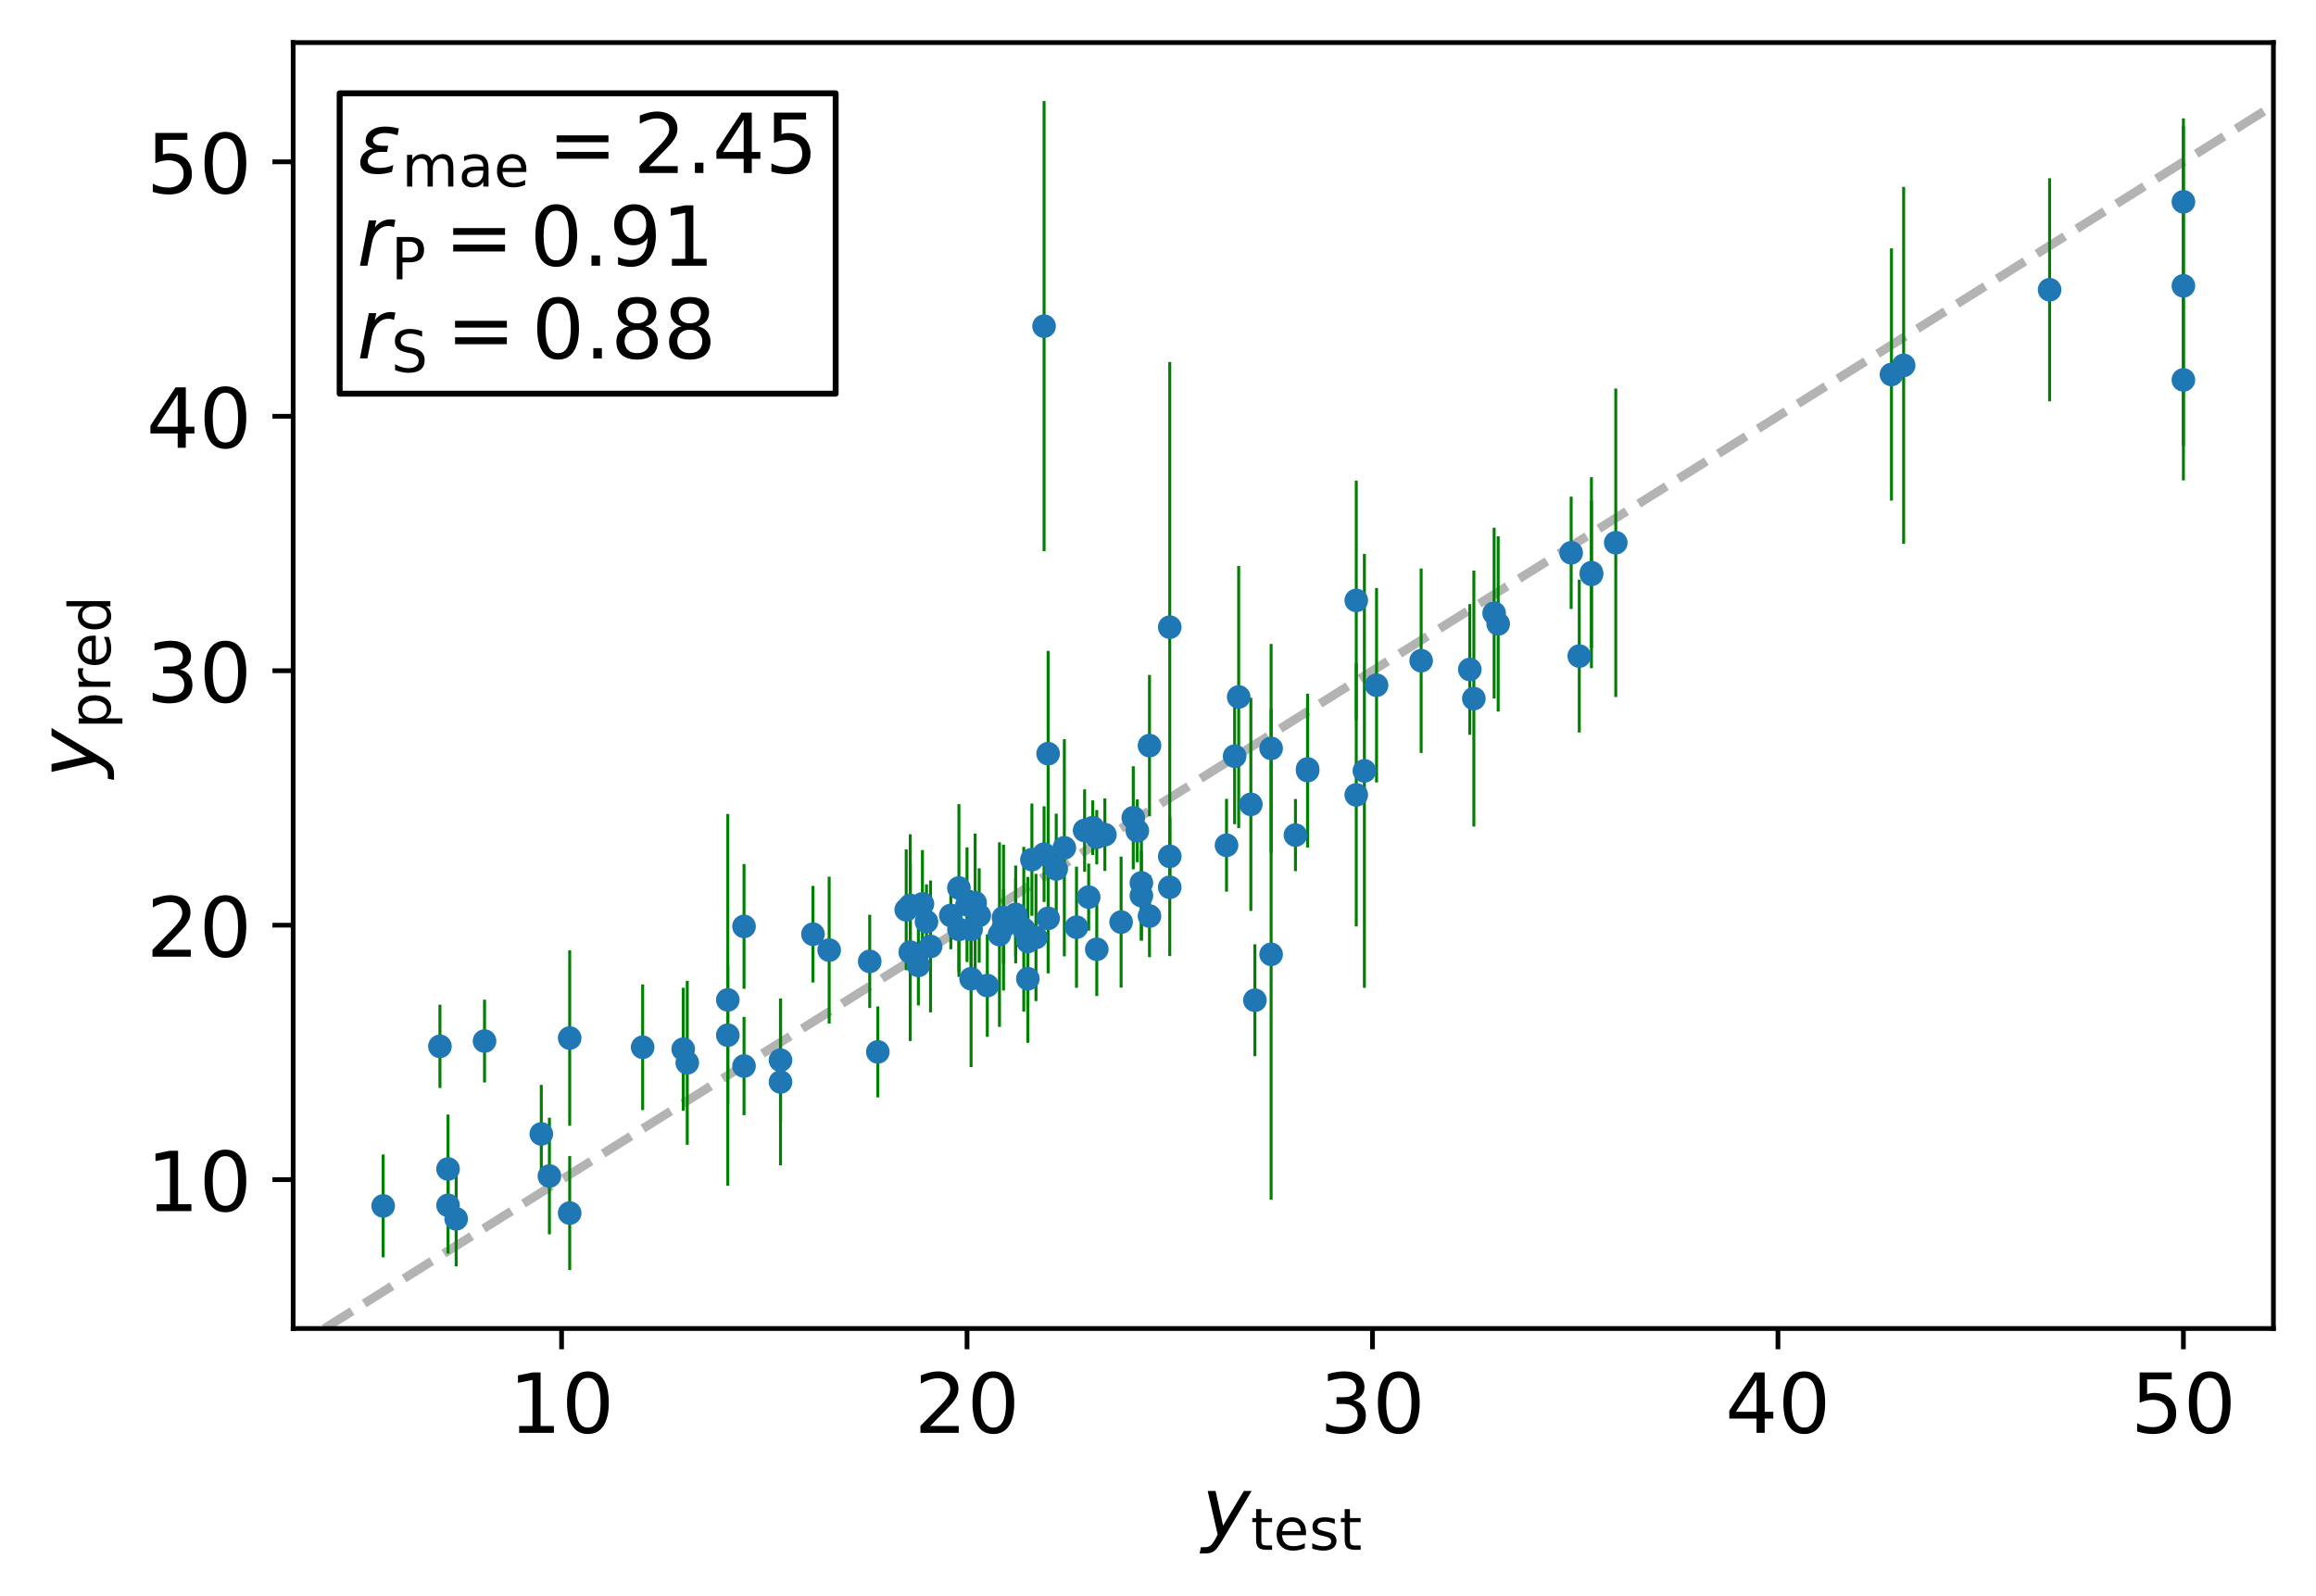 <svg height="269.939pt" stroke-linejoin="round" viewBox="0 0 391.564 269.939" width="391.564pt" xmlns="http://www.w3.org/2000/svg" xmlns:xlink="http://www.w3.org/1999/xlink"><defs stroke-linejoin="round"><clipPath id="a" stroke-linejoin="round"><path d="m49.564 7.2h334.8v217.44h-334.8z"/></clipPath><path id="b" d="m0 0v3.5" stroke="#000" stroke-linejoin="round" stroke-width=".8"/><path id="c" d="m12.406 8.297h16.109v55.625l-17.531-3.516v8.984l17.438 3.516h9.859v-64.609h16.109v-8.297h-41.984z" stroke-linejoin="round"/><path id="d" d="m31.781 66.406q-7.609 0-11.453-7.5-3.828-7.484-3.828-22.531 0-14.984 3.828-22.484 3.844-7.5 11.453-7.5 7.672 0 11.5 7.5 3.844 7.5 3.844 22.484 0 15.047-3.844 22.531-3.828 7.5-11.5 7.5zm0 7.812q12.266 0 18.734-9.703 6.469-9.688 6.469-28.141 0-18.406-6.469-28.109-6.469-9.688-18.734-9.688-12.25 0-18.719 9.688-6.469 9.703-6.469 28.109 0 18.453 6.469 28.141 6.469 9.703 18.719 9.703z" stroke-linejoin="round"/><path id="e" d="m19.188 8.297h34.422v-8.297h-46.281v8.297q5.609 5.812 15.297 15.594 9.703 9.797 12.188 12.641 4.734 5.312 6.609 9 1.891 3.688 1.891 7.25 0 5.812-4.078 9.469-4.078 3.672-10.625 3.672-4.641 0-9.797-1.609-5.141-1.609-11-4.891v9.969q5.953 2.391 11.125 3.609 5.188 1.219 9.484 1.219 11.328 0 18.062-5.672 6.734-5.656 6.734-15.125 0-4.5-1.688-8.531-1.672-4.016-6.125-9.484-1.219-1.422-7.766-8.188-6.531-6.766-18.453-18.922z" stroke-linejoin="round"/><path id="f" d="m40.578 39.312q7.078-1.516 11.047-6.312 3.984-4.781 3.984-11.812 0-10.781-7.422-16.703-7.422-5.906-21.094-5.906-4.578 0-9.438.906-4.859.906-10.031 2.719v9.516q4.094-2.391 8.969-3.609 4.891-1.219 10.219-1.219 9.266 0 14.125 3.656 4.859 3.656 4.859 10.641 0 6.453-4.516 10.078-4.516 3.641-12.562 3.641h-8.5v8.109h8.891q7.266 0 11.125 2.906 3.859 2.906 3.859 8.375 0 5.609-3.984 8.609-3.969 3.016-11.391 3.016-4.062 0-8.703-.891-4.641-.875-10.203-2.719v8.781q5.625 1.562 10.531 2.344 4.906.781 9.25.781 11.234 0 17.766-5.109 6.547-5.094 6.547-13.781 0-6.062-3.469-10.234-3.469-4.172-9.859-5.781z" stroke-linejoin="round"/><path id="g" d="m37.797 64.312-24.906-38.922h24.906zm-2.594 8.594h12.406v-47.516h10.406v-8.203h-10.406v-17.188h-9.812v17.188h-32.906v9.516z" stroke-linejoin="round"/><path id="h" d="m10.797 72.906h38.719v-8.312h-29.688v-17.859q2.141.734 4.281 1.094 2.156.359 4.312.359 12.203 0 19.328-6.688 7.141-6.688 7.141-18.109 0-11.766-7.328-18.297-7.328-6.516-20.656-6.516-4.594 0-9.359.781-4.75.781-9.828 2.344v9.922q4.391-2.391 9.078-3.562 4.688-1.172 9.906-1.172 8.453 0 13.375 4.438 4.938 4.438 4.938 12.062 0 7.609-4.938 12.047-4.922 4.453-13.375 4.453-3.953 0-7.891-.875-3.922-.875-8.016-2.734z" stroke-linejoin="round"/><path id="i" d="m24.812-5.078q-6.25-10.5-10.188-13.109-3.938-2.609-10.031-2.609h-7.078l1.5 7.516h5.188q3.75 0 6.391 2.047 2.641 2.047 5.906 8.016l2.781 5.219-12.109 52.688h9.531l9.078-41.891 25.094 41.891h9.422z" stroke-linejoin="round"/><path id="j" d="m18.312 70.219v-15.531h18.5v-6.984h-18.5v-29.688q0-6.688 1.828-8.594 1.828-1.906 7.453-1.906h9.219v-7.516h-9.219q-10.406 0-14.359 3.875-3.953 3.891-3.953 14.141v29.688h-6.594v6.984h6.594v15.531z" stroke-linejoin="round"/><path id="k" d="m56.203 29.594v-4.391h-41.312q.594-9.281 5.594-14.141 5-4.859 13.938-4.859 5.172 0 10.031 1.266 4.859 1.266 9.656 3.812v-8.5q-4.844-2.047-9.922-3.125-5.078-1.078-10.297-1.078-13.094 0-20.734 7.609-7.641 7.625-7.641 20.625 0 13.422 7.25 21.297 7.25 7.891 19.562 7.891 11.031 0 17.453-7.109 6.422-7.094 6.422-19.297zm-8.984 2.641q-.094 7.359-4.125 11.75-4.031 4.406-10.672 4.406-7.516 0-12.031-4.25-4.516-4.25-5.203-11.969z" stroke-linejoin="round"/><path id="l" d="m0 0h-3.5" stroke="#000" stroke-linejoin="round" stroke-width=".8"/><path id="m" d="m0 1.5c.398 0 .779-.158 1.061-.439.281-.281.439-.663.439-1.061s-.158-.779-.439-1.061c-.281-.281-.663-.439-1.061-.439s-.779.158-1.061.439c-.281.281-.439.663-.439 1.061s.158.779.439 1.061c.281.281.663.439 1.061.439z" stroke="#1f77b4" stroke-linejoin="round"/><path id="n" d="m10.594 45.406h62.594v-8.203h-62.594zm0-19.922h62.594v-8.297h-62.594z" stroke-linejoin="round"/><path id="o" d="m10.688 12.406h10.312v-12.406h-10.312z" stroke-linejoin="round"/><path id="p" d="m44.578 46.391q-1.359.734-3.125 1.125-1.75.391-3.75.391-7.188 0-12.562-5.453-5.359-5.438-7.125-14.578l-5.516-27.875h-8.984l10.688 54.688h8.984l-1.703-8.5q3.562 4.734 8.516 7.266 4.969 2.547 10.578 2.547 1.469 0 2.875-.172 1.422-.156 2.844-.547z" stroke-linejoin="round"/><path id="q" d="m31.781 34.625q-7.031 0-11.062-3.766-4.016-3.766-4.016-10.344 0-6.594 4.016-10.359 4.031-3.766 11.062-3.766 7.031 0 11.078 3.781 4.062 3.797 4.062 10.344 0 6.578-4.031 10.344-4.016 3.766-11.109 3.766zm-9.859 4.188q-6.344 1.562-9.891 5.906-3.531 4.359-3.531 10.609 0 8.734 6.219 13.812 6.234 5.078 17.062 5.078 10.891 0 17.094-5.078 6.203-5.078 6.203-13.812 0-6.25-3.547-10.609-3.531-4.344-9.828-5.906 7.125-1.656 11.094-6.5 3.984-4.828 3.984-11.797 0-10.609-6.469-16.281-6.469-5.656-18.531-5.656-12.047 0-18.531 5.656-6.469 5.672-6.469 16.281 0 6.969 4 11.797 4.016 4.844 11.141 6.5zm-3.609 15.578q0-5.656 3.531-8.828 3.547-3.172 9.938-3.172 6.359 0 9.938 3.172 3.594 3.172 3.594 8.828 0 5.672-3.594 8.844-3.578 3.172-9.938 3.172-6.391 0-9.938-3.172-3.531-3.172-3.531-8.844z" stroke-linejoin="round"/></defs><g stroke-linejoin="round"><path d="m0 269.939h391.564v-269.939h-391.564z" fill="#fff"/><g><g stroke-linejoin="round"><path d="m49.564 224.64h334.8v-217.44h-334.8z" fill="#fff"/><path d="m54.833 224.64 329.531-206.828" style="fill:none;stroke:#000;stroke-dasharray:5.55 2.4;stroke-opacity:.3;stroke-width:1.5;clip-path:url(#a)"/><g><g><use stroke="#000" stroke-width=".8" x="94.945" xlink:href="#b" y="224.64"/><g transform="matrix(.14 0 0 -.14 86.037 242.278)"><use xlink:href="#c"/><use x="63.623" xlink:href="#d"/></g></g><g><use stroke="#000" stroke-width=".8" x="163.495" xlink:href="#b" y="224.64"/><g transform="matrix(.14 0 0 -.14 154.588 242.278)"><use xlink:href="#e"/><use x="63.623" xlink:href="#d"/></g></g><g><use stroke="#000" stroke-width=".8" x="232.045" xlink:href="#b" y="224.64"/><g transform="matrix(.14 0 0 -.14 223.138 242.278)"><use xlink:href="#f"/><use x="63.623" xlink:href="#d"/></g></g><g><use stroke="#000" stroke-width=".8" x="300.596" xlink:href="#b" y="224.64"/><g transform="matrix(.14 0 0 -.14 291.688 242.278)"><use xlink:href="#g"/><use x="63.623" xlink:href="#d"/></g></g><g><use stroke="#000" stroke-width=".8" x="369.146" xlink:href="#b" y="224.64"/><g transform="matrix(.14 0 0 -.14 360.239 242.278)"><use xlink:href="#h"/><use x="63.623" xlink:href="#d"/></g></g><g transform="matrix(.14 0 0 -.14 203.174 259.799)"><use transform="translate(0 .312)" xlink:href="#i"/><use transform="matrix(.7 0 0 .7 59.18 -16.094)" xlink:href="#j"/><use transform="matrix(.7 0 0 .7 86.626 -16.094)" xlink:href="#k"/><path d="m44.281 53.078v-8.5q-3.797 1.953-7.906 2.922-4.094.984-8.5.984-6.688 0-10.031-2.047-3.344-2.047-3.344-6.156 0-3.125 2.391-4.906 2.391-1.781 9.625-3.391l3.078-.688q9.562-2.047 13.594-5.781 4.031-3.734 4.031-10.422 0-7.625-6.031-12.078-6.031-4.438-16.578-4.438-4.391 0-9.156.859-4.766.859-10.031 2.562v9.281q4.984-2.594 9.812-3.891 4.828-1.281 9.578-1.281 6.344 0 9.75 2.172 3.422 2.172 3.422 6.125 0 3.656-2.469 5.609-2.453 1.953-10.812 3.766l-3.125.734q-8.344 1.75-12.062 5.391-3.703 3.641-3.703 9.984 0 7.719 5.469 11.906 5.469 4.203 15.531 4.203 4.969 0 9.359-.734 4.406-.719 8.109-2.188z" transform="matrix(.7 0 0 .7 129.692 -16.094)"/><use transform="matrix(.7 0 0 .7 166.162 -16.094)" xlink:href="#j"/></g></g><g><g><use stroke="#000" stroke-width=".8" x="49.564" xlink:href="#l" y="199.464"/><g transform="matrix(.14 0 0 -.14 24.749 204.783)"><use xlink:href="#c"/><use x="63.623" xlink:href="#d"/></g></g><g><use stroke="#000" stroke-width=".8" x="49.564" xlink:href="#l" y="156.439"/><g transform="matrix(.14 0 0 -.14 24.749 161.758)"><use xlink:href="#e"/><use x="63.623" xlink:href="#d"/></g></g><g><use stroke="#000" stroke-width=".8" x="49.564" xlink:href="#l" y="113.414"/><g transform="matrix(.14 0 0 -.14 24.749 118.733)"><use xlink:href="#f"/><use x="63.623" xlink:href="#d"/></g></g><g><use stroke="#000" stroke-width=".8" x="49.564" xlink:href="#l" y="70.389"/><g transform="matrix(.14 0 0 -.14 24.749 75.708)"><use xlink:href="#g"/><use x="63.623" xlink:href="#d"/></g></g><g><use stroke="#000" stroke-width=".8" x="49.564" xlink:href="#l" y="27.364"/><g transform="matrix(.14 0 0 -.14 24.749 32.683)"><use xlink:href="#h"/><use x="63.623" xlink:href="#d"/></g></g><g transform="matrix(0 -.14 -.14 0 16.409 131.53)"><use transform="translate(0 .312)" xlink:href="#i"/><path d="m18.109 8.203v-29h-9.031v75.484h9.031v-8.297q2.844 4.875 7.156 7.234 4.328 2.375 10.328 2.375 9.969 0 16.188-7.906 6.234-7.906 6.234-20.797 0-12.891-6.234-20.812-6.219-7.906-16.188-7.906-6 0-10.328 2.375-4.312 2.375-7.156 7.25zm30.578 19.094q0 9.906-4.078 15.547-4.078 5.641-11.203 5.641-7.141 0-11.219-5.641-4.078-5.641-4.078-15.547 0-9.906 4.078-15.547 4.078-5.641 11.219-5.641 7.125 0 11.203 5.641 4.078 5.641 4.078 15.547z" transform="matrix(.7 0 0 .7 59.18 -16.094)"/><path d="m41.109 46.297q-1.516.875-3.297 1.281-1.781.422-3.922.422-7.625 0-11.703-4.953-4.078-4.953-4.078-14.234v-28.812h-9.031v54.688h9.031v-8.5q2.844 4.984 7.375 7.391 4.547 2.422 11.047 2.422.922 0 2.047-.125 1.125-.109 2.484-.359z" transform="matrix(.7 0 0 .7 103.613 -16.094)"/><use transform="matrix(.7 0 0 .7 132.393 -16.094)" xlink:href="#k"/><path d="m45.406 46.391v29.594h8.984v-75.984h-8.984v8.203q-2.828-4.875-7.156-7.25-4.312-2.375-10.375-2.375-9.906 0-16.141 7.906-6.219 7.922-6.219 20.812 0 12.891 6.219 20.797 6.234 7.906 16.141 7.906 6.062 0 10.375-2.375 4.328-2.359 7.156-7.234zm-30.609-19.094q0-9.906 4.078-15.547 4.078-5.641 11.203-5.641 7.125 0 11.219 5.641 4.109 5.641 4.109 15.547 0 9.906-4.109 15.547-4.094 5.641-11.219 5.641-7.125 0-11.203-5.641-4.078-5.641-4.078-15.547z" transform="matrix(.7 0 0 .7 175.459 -16.094)"/></g></g><g fill="none" stroke="#008000" stroke-width=".5"><path clip-path="url(#a)" d="m75.751 211.961v-16.31"/><path clip-path="url(#a)" d="m155.269 170.003v-13.532"/><path clip-path="url(#a)" d="m156.64 162.166v-12.631"/><path clip-path="url(#a)" d="m211.48 154.026v-36.038"/><path clip-path="url(#a)" d="m178.576 156.278v-18.695"/><path clip-path="url(#a)" d="m194.343 161.832v-13.874"/><path clip-path="url(#a)" d="m240.272 127.314v-31.19"/><path clip-path="url(#a)" d="m183.375 147.38v-13.919"/><path clip-path="url(#a)" d="m166.923 175.312v-17.326"/><path clip-path="url(#a)" d="m185.431 168.405v-15.782"/><path clip-path="url(#a)" d="m153.898 176.017v-30.043"/><path clip-path="url(#a)" d="m125.792 167.192v-21.092"/><path clip-path="url(#a)" d="m148.414 185.557v-15.383"/><path clip-path="url(#a)" d="m369.146 81.23v-33.978"/><path clip-path="url(#a)" d="m168.979 173.633v-31.211"/><path clip-path="url(#a)" d="m192.972 159.068v-15.264"/><path clip-path="url(#a)" d="m192.286 145.784v-10.614"/><path clip-path="url(#a)" d="m162.124 164.329v-28.36"/><path clip-path="url(#a)" d="m157.326 171.18v-22.296"/><path clip-path="url(#a)" d="m182.004 167.023v-20.488"/><path clip-path="url(#a)" d="m108.655 187.696v-21.235"/><path clip-path="url(#a)" d="m96.316 190.35v-29.658"/><path clip-path="url(#a)" d="m163.495 162.665v-19.388"/><path clip-path="url(#a)" d="m153.213 164.046v-20.419"/><path clip-path="url(#a)" d="m169.665 167.482v-24.659"/><path clip-path="url(#a)" d="m184.06 157.363v-11.339"/><path clip-path="url(#a)" d="m214.908 144.203v-35.315"/><path clip-path="url(#a)" d="m232.731 132.308v-32.884"/><path clip-path="url(#a)" d="m91.517 200.027v-16.588"/><path clip-path="url(#a)" d="m177.205 164.583v-18.602"/><path clip-path="url(#a)" d="m171.721 161.623v-13.146"/><path clip-path="url(#a)" d="m123.05 200.506v-62.869"/><path clip-path="url(#a)" d="m253.296 120.321v-29.646"/><path clip-path="url(#a)" d="m186.802 147.271v-12.271"/><path clip-path="url(#a)" d="m164.181 180.445v-29.897"/><path clip-path="url(#a)" d="m77.122 214.129v-16.069"/><path clip-path="url(#a)" d="m131.962 189.597v-20.665"/><path clip-path="url(#a)" d="m189.544 166.995v-22.153"/><path clip-path="url(#a)" d="m164.181 163.675v-13.061"/><path clip-path="url(#a)" d="m194.343 138.017v-23.89"/><path clip-path="url(#a)" d="m252.611 118.119v-28.882"/><path clip-path="url(#a)" d="m221.077 141.507v-22.971"/><path clip-path="url(#a)" d="m123.05 186.778v-23.477"/><path clip-path="url(#a)" d="m346.525 67.856v-37.718"/><path clip-path="url(#a)" d="m249.183 139.757v-43.272"/><path clip-path="url(#a)" d="m229.303 156.653v-44.485"/><path clip-path="url(#a)" d="m221.077 143.306v-26.018"/><path clip-path="url(#a)" d="m162.124 165.177v-16.055"/><path clip-path="url(#a)" d="m164.866 164.325v-23.386"/><path clip-path="url(#a)" d="m197.77 151.535v-13.477"/><path clip-path="url(#a)" d="m269.063 109.566v-24.891"/><path clip-path="url(#a)" d="m165.552 162.774v-15.966"/><path clip-path="url(#a)" d="m92.888 208.705v-19.703"/><path clip-path="url(#a)" d="m125.792 188.571v-16.627"/><path clip-path="url(#a)" d="m265.635 102.962v-18.981"/><path clip-path="url(#a)" d="m208.738 139.367v-23.009"/><path clip-path="url(#a)" d="m75.751 206.857v-18.391"/><path clip-path="url(#a)" d="m369.146 75.352v-54.043"/><path clip-path="url(#a)" d="m248.498 124.247v-22.096"/><path clip-path="url(#a)" d="m174.463 154.847v-18.982"/><path clip-path="url(#a)" d="m230.674 167.03v-73.379"/><path clip-path="url(#a)" d="m116.195 193.564v-27.723"/><path clip-path="url(#a)" d="m214.908 202.874v-83.017"/><path clip-path="url(#a)" d="m171.721 162.883v-16.536"/><path clip-path="url(#a)" d="m184.746 144.561v-9.227"/><path clip-path="url(#a)" d="m176.52 152.515v-16.176"/><path clip-path="url(#a)" d="m115.51 187.794v-20.768"/><path clip-path="url(#a)" d="m185.431 146.156v-9.189"/><path clip-path="url(#a)" d="m81.92 183.035v-14.005"/><path clip-path="url(#a)" d="m64.783 212.608v-17.398"/><path clip-path="url(#a)" d="m175.149 169.266v-21.506"/><path clip-path="url(#a)" d="m229.303 121.79v-40.527"/><path clip-path="url(#a)" d="m160.753 160.51v-11.438"/><path clip-path="url(#a)" d="m74.38 183.962v-14.077"/><path clip-path="url(#a)" d="m207.367 150.777v-15.703"/><path clip-path="url(#a)" d="m155.955 161.93v-18.193"/><path clip-path="url(#a)" d="m169.665 162.967v-12.59"/><path clip-path="url(#a)" d="m219.021 147.303v-12.197"/><path clip-path="url(#a)" d="m269.063 112.978v-32.292"/><path clip-path="url(#a)" d="m96.316 214.756v-19.277"/><path clip-path="url(#a)" d="m192.972 158.985v-19.393"/><path clip-path="url(#a)" d="m321.846 91.959v-60.358"/><path clip-path="url(#a)" d="m147.043 170.442v-15.761"/><path clip-path="url(#a)" d="m131.962 197.059v-28.225"/><path clip-path="url(#a)" d="m137.446 166.131v-16.338"/><path clip-path="url(#a)" d="m212.166 178.593v-18.923"/><path clip-path="url(#a)" d="m173.092 171.053v-27.851"/><path clip-path="url(#a)" d="m173.778 176.334v-21.692"/><path clip-path="url(#a)" d="m179.947 161.715v-36.72"/><path clip-path="url(#a)" d="m197.77 150.887v-89.678"/><path clip-path="url(#a)" d="m140.188 173.069v-24.826"/><path clip-path="url(#a)" d="m153.898 165.131v-24.062"/><path clip-path="url(#a)" d="m177.205 144.82v-34.759"/><path clip-path="url(#a)" d="m319.79 84.646v-42.653"/><path clip-path="url(#a)" d="m267.006 123.855v-25.838"/><path clip-path="url(#a)" d="m173.778 170.106v-21.826"/><path clip-path="url(#a)" d="m273.176 117.851v-52.165"/><path clip-path="url(#a)" d="m176.52 93.216v-76.132"/><path clip-path="url(#a)" d="m191.601 146.987v-17.426"/><path clip-path="url(#a)" d="m369.146 48.225v-28.204"/><path clip-path="url(#a)" d="m209.424 140.016v-44.333"/><path clip-path="url(#a)" d="m197.77 161.671v-23.284"/></g><g clip-path="url(#a)" fill="#1f77b4" stroke="#1f77b4"><use x="75.751" xlink:href="#m" y="203.806"/><use x="155.269" xlink:href="#m" y="163.237"/><use x="156.64" xlink:href="#m" y="155.85"/><use x="211.48" xlink:href="#m" y="136.007"/><use x="178.576" xlink:href="#m" y="146.931"/><use x="194.343" xlink:href="#m" y="154.895"/><use x="240.272" xlink:href="#m" y="111.719"/><use x="183.375" xlink:href="#m" y="140.421"/><use x="166.923" xlink:href="#m" y="166.649"/><use x="185.431" xlink:href="#m" y="160.514"/><use x="153.898" xlink:href="#m" y="160.996"/><use x="125.792" xlink:href="#m" y="156.646"/><use x="148.414" xlink:href="#m" y="177.866"/><use x="369.146" xlink:href="#m" y="64.241"/><use x="168.979" xlink:href="#m" y="158.027"/><use x="192.972" xlink:href="#m" y="151.436"/><use x="192.286" xlink:href="#m" y="140.477"/><use x="162.124" xlink:href="#m" y="150.149"/><use x="157.326" xlink:href="#m" y="160.032"/><use x="182.004" xlink:href="#m" y="156.779"/><use x="108.655" xlink:href="#m" y="177.078"/><use x="96.316" xlink:href="#m" y="175.521"/><use x="163.495" xlink:href="#m" y="152.972"/><use x="153.213" xlink:href="#m" y="153.836"/><use x="169.665" xlink:href="#m" y="155.153"/><use x="184.06" xlink:href="#m" y="151.694"/><use x="214.908" xlink:href="#m" y="126.545"/><use x="232.731" xlink:href="#m" y="115.867"/><use x="91.517" xlink:href="#m" y="191.733"/><use x="177.205" xlink:href="#m" y="155.282"/><use x="171.721" xlink:href="#m" y="155.05"/><use x="123.05" xlink:href="#m" y="169.072"/><use x="253.296" xlink:href="#m" y="105.498"/><use x="186.802" xlink:href="#m" y="141.135"/><use x="164.181" xlink:href="#m" y="165.496"/><use x="77.122" xlink:href="#m" y="206.095"/><use x="131.962" xlink:href="#m" y="179.264"/><use x="189.544" xlink:href="#m" y="155.919"/><use x="164.181" xlink:href="#m" y="157.145"/><use x="194.343" xlink:href="#m" y="126.072"/><use x="252.611" xlink:href="#m" y="103.678"/><use x="221.077" xlink:href="#m" y="130.022"/><use x="123.05" xlink:href="#m" y="175.039"/><use x="346.525" xlink:href="#m" y="48.997"/><use x="249.183" xlink:href="#m" y="118.121"/><use x="229.303" xlink:href="#m" y="134.41"/><use x="221.077" xlink:href="#m" y="130.297"/><use x="162.124" xlink:href="#m" y="157.149"/><use x="164.866" xlink:href="#m" y="152.632"/><use x="197.77" xlink:href="#m" y="144.797"/><use x="269.063" xlink:href="#m" y="97.121"/><use x="165.552" xlink:href="#m" y="154.791"/><use x="92.888" xlink:href="#m" y="198.854"/><use x="125.792" xlink:href="#m" y="180.258"/><use x="265.635" xlink:href="#m" y="93.472"/><use x="208.738" xlink:href="#m" y="127.862"/><use x="75.751" xlink:href="#m" y="197.662"/><use x="369.146" xlink:href="#m" y="48.33"/><use x="248.498" xlink:href="#m" y="113.199"/><use x="174.463" xlink:href="#m" y="145.356"/><use x="230.674" xlink:href="#m" y="130.34"/><use x="116.195" xlink:href="#m" y="179.703"/><use x="214.908" xlink:href="#m" y="161.366"/><use x="171.721" xlink:href="#m" y="154.615"/><use x="184.746" xlink:href="#m" y="139.948"/><use x="176.52" xlink:href="#m" y="144.427"/><use x="115.51" xlink:href="#m" y="177.41"/><use x="185.431" xlink:href="#m" y="141.561"/><use x="81.92" xlink:href="#m" y="176.033"/><use x="64.783" xlink:href="#m" y="203.909"/><use x="175.149" xlink:href="#m" y="158.513"/><use x="229.303" xlink:href="#m" y="101.526"/><use x="160.753" xlink:href="#m" y="154.791"/><use x="74.38" xlink:href="#m" y="176.924"/><use x="207.367" xlink:href="#m" y="142.925"/><use x="155.955" xlink:href="#m" y="152.834"/><use x="169.665" xlink:href="#m" y="156.672"/><use x="219.021" xlink:href="#m" y="141.204"/><use x="269.063" xlink:href="#m" y="96.832"/><use x="96.316" xlink:href="#m" y="205.118"/><use x="192.972" xlink:href="#m" y="149.289"/><use x="321.846" xlink:href="#m" y="61.78"/><use x="147.043" xlink:href="#m" y="162.562"/><use x="131.962" xlink:href="#m" y="182.947"/><use x="137.446" xlink:href="#m" y="157.962"/><use x="212.166" xlink:href="#m" y="169.132"/><use x="173.092" xlink:href="#m" y="157.128"/><use x="173.778" xlink:href="#m" y="165.488"/><use x="179.947" xlink:href="#m" y="143.355"/><use x="197.77" xlink:href="#m" y="106.048"/><use x="140.188" xlink:href="#m" y="160.656"/><use x="153.898" xlink:href="#m" y="153.101"/><use x="177.205" xlink:href="#m" y="127.44"/><use x="319.79" xlink:href="#m" y="63.32"/><use x="267.006" xlink:href="#m" y="110.936"/><use x="173.778" xlink:href="#m" y="159.193"/><use x="273.176" xlink:href="#m" y="91.768"/><use x="176.52" xlink:href="#m" y="55.15"/><use x="191.601" xlink:href="#m" y="138.274"/><use x="369.146" xlink:href="#m" y="34.123"/><use x="209.424" xlink:href="#m" y="117.85"/><use x="197.77" xlink:href="#m" y="150.029"/></g></g><path d="m49.564 224.64v-217.44" fill="none" stroke="#000" stroke-linecap="square" stroke-linejoin="miter" stroke-width=".8"/><path d="m384.364 224.64v-217.44" fill="none" stroke="#000" stroke-linecap="square" stroke-linejoin="miter" stroke-width=".8"/><path d="m49.564 224.64h334.8" fill="none" stroke="#000" stroke-linecap="square" stroke-linejoin="miter" stroke-width=".8"/><path d="m49.564 7.2h334.8" fill="none" stroke="#000" stroke-linecap="square" stroke-linejoin="miter" stroke-width=".8"/></g><g><path d="m57.424 66.563h83.86v-50.783h-83.86z" fill="#fff" stroke="#000" stroke-linejoin="miter"/><g stroke-linejoin="round"><g transform="matrix(.14 0 0 -.14 60.364 29.358)"><path d="m19.734 29.5q-5.281 1.172-7.578 4.344-1.703 2.234-1.703 5.266 0 8.297 7.906 13.141 6.25 3.812 15.828 3.812 3.703 0 7.75-.594 4.062-.578 8.594-1.75l-1.562-8.156q-4.484 1.406-8.25 2.047-3.859.641-7.312.641-5.812 0-9.625-2.25-4.594-2.688-4.594-6.594 0-2.594 2.391-4.391 2.844-2.156 8.5-2.156h7.562l-1.406-7.422h-7.234q-6.734 0-10.688-2.484-5.375-3.375-5.375-8.641 0-3.328 2.891-5.516 3.609-2.734 10.984-2.734 4.531 0 8.875.875 4.359.922 8.156 2.734l-1.656-8.359q-4.641-1.359-8.891-2.047-4.25-.688-8.156-.688-11.609 0-17.078 4.453-4.156 3.422-4.156 9.172 0 7.766 5.469 12.547 4.047 3.578 10.359 4.75z" transform="translate(0 .781)"/><path d="m52 44.188q3.375 6.062 8.062 8.938 4.688 2.875 11.031 2.875 8.547 0 13.188-5.984 4.641-5.969 4.641-17v-33.016h-9.031v32.719q0 7.859-2.797 11.656-2.781 3.812-8.484 3.812-6.984 0-11.047-4.641-4.047-4.625-4.047-12.641v-30.906h-9.031v32.719q0 7.906-2.781 11.688-2.781 3.781-8.594 3.781-6.891 0-10.953-4.656-4.047-4.656-4.047-12.625v-30.906h-9.031v54.688h9.031v-8.5q3.078 5.031 7.375 7.422 4.297 2.391 10.203 2.391 5.969 0 10.141-3.031 4.172-3.016 6.172-8.781z" transform="matrix(.7 0 0 .7 54.053 -15.625)"/><path d="m34.281 27.484q-10.891 0-15.094-2.484-4.203-2.484-4.203-8.5 0-4.781 3.156-7.594 3.156-2.797 8.562-2.797 7.484 0 12 5.297 4.516 5.297 4.516 14.078v2zm17.922 3.719v-31.203h-8.984v8.297q-3.078-4.969-7.672-7.344-4.594-2.375-11.234-2.375-8.391 0-13.359 4.719-4.953 4.719-4.953 12.625 0 9.219 6.172 13.906 6.188 4.688 18.438 4.688h12.609v.891q0 6.203-4.078 9.594-4.078 3.391-11.453 3.391-4.688 0-9.141-1.125-4.438-1.125-8.531-3.375v8.312q4.922 1.906 9.562 2.844 4.641.953 9.031.953 11.875 0 17.734-6.156 5.859-6.141 5.859-18.641z" transform="matrix(.7 0 0 .7 122.241 -15.625)"/><use transform="matrix(.7 0 0 .7 165.137 -15.625)" xlink:href="#k"/><use transform="translate(230.42 .781)" xlink:href="#n"/><use transform="translate(333.691 .781)" xlink:href="#e"/><use transform="translate(397.314 .781)" xlink:href="#o"/><use transform="translate(429.102 .781)" xlink:href="#g"/><use transform="translate(492.725 .781)" xlink:href="#h"/></g><g transform="matrix(.14 0 0 -.14 60.364 45.035)"><use transform="translate(0 .781)" xlink:href="#p"/><path d="m19.672 64.797v-27.391h12.406q6.891 0 10.641 3.562 3.766 3.562 3.766 10.156 0 6.547-3.766 10.109-3.75 3.562-10.641 3.562zm-9.859 8.109h22.266q12.266 0 18.531-5.547 6.281-5.547 6.281-16.234 0-10.797-6.281-16.312-6.266-5.516-18.531-5.516h-12.406v-29.297h-9.859z" transform="matrix(.7 0 0 .7 41.113 -15.625)"/><use transform="translate(105.542 .781)" xlink:href="#n"/><use transform="translate(208.813 .781)" xlink:href="#d"/><use transform="translate(272.437 .781)" xlink:href="#o"/><path d="m10.984 1.516v8.984q3.719-1.766 7.516-2.688 3.812-.922 7.484-.922 9.766 0 14.906 6.562 5.156 6.562 5.891 19.953-2.828-4.203-7.188-6.453-4.344-2.25-9.609-2.25-10.938 0-17.312 6.609-6.375 6.625-6.375 18.109 0 11.219 6.641 18 6.641 6.797 17.672 6.797 12.656 0 19.312-9.703 6.672-9.688 6.672-28.141 0-17.234-8.188-27.516-8.172-10.281-21.984-10.281-3.719 0-7.531.734-3.797.734-7.906 2.203zm19.625 30.906q6.641 0 10.516 4.531 3.891 4.547 3.891 12.469 0 7.859-3.891 12.422-3.875 4.562-10.516 4.562-6.641 0-10.516-4.562-3.875-4.562-3.875-12.422 0-7.922 3.875-12.469 3.875-4.531 10.516-4.531z" transform="translate(304.224 .781)"/><use transform="translate(367.847 .781)" xlink:href="#c"/></g><g transform="matrix(.14 0 0 -.14 60.364 60.712)"><use transform="translate(0 .781)" xlink:href="#p"/><path d="m53.516 70.516v-9.625q-5.609 2.688-10.594 4-4.984 1.328-9.625 1.328-8.047 0-12.422-3.125-4.375-3.125-4.375-8.891 0-4.844 2.906-7.312 2.906-2.453 11.016-3.969l5.953-1.219q11.031-2.109 16.281-7.406 5.25-5.297 5.25-14.172 0-10.609-7.109-16.078-7.094-5.469-20.812-5.469-5.172 0-11.016 1.172-5.828 1.172-12.078 3.469v10.156q6-3.359 11.766-5.078 5.766-1.703 11.328-1.703 8.438 0 13.031 3.312 4.594 3.328 4.594 9.484 0 5.359-3.297 8.391-3.297 3.031-10.812 4.547l-6.016 1.172q-11.031 2.188-15.969 6.875-4.922 4.688-4.922 13.047 0 9.672 6.812 15.234 6.812 5.562 18.766 5.562 5.141 0 10.453-.938 5.328-.922 10.891-2.766z" transform="matrix(.7 0 0 .7 41.113 -15.625)"/><use transform="translate(107.764 .781)" xlink:href="#n"/><use transform="translate(211.035 .781)" xlink:href="#d"/><use transform="translate(274.658 .781)" xlink:href="#o"/><use transform="translate(306.414 .781)" xlink:href="#q"/><use transform="translate(370.037 .781)" xlink:href="#q"/></g></g></g></g></svg>